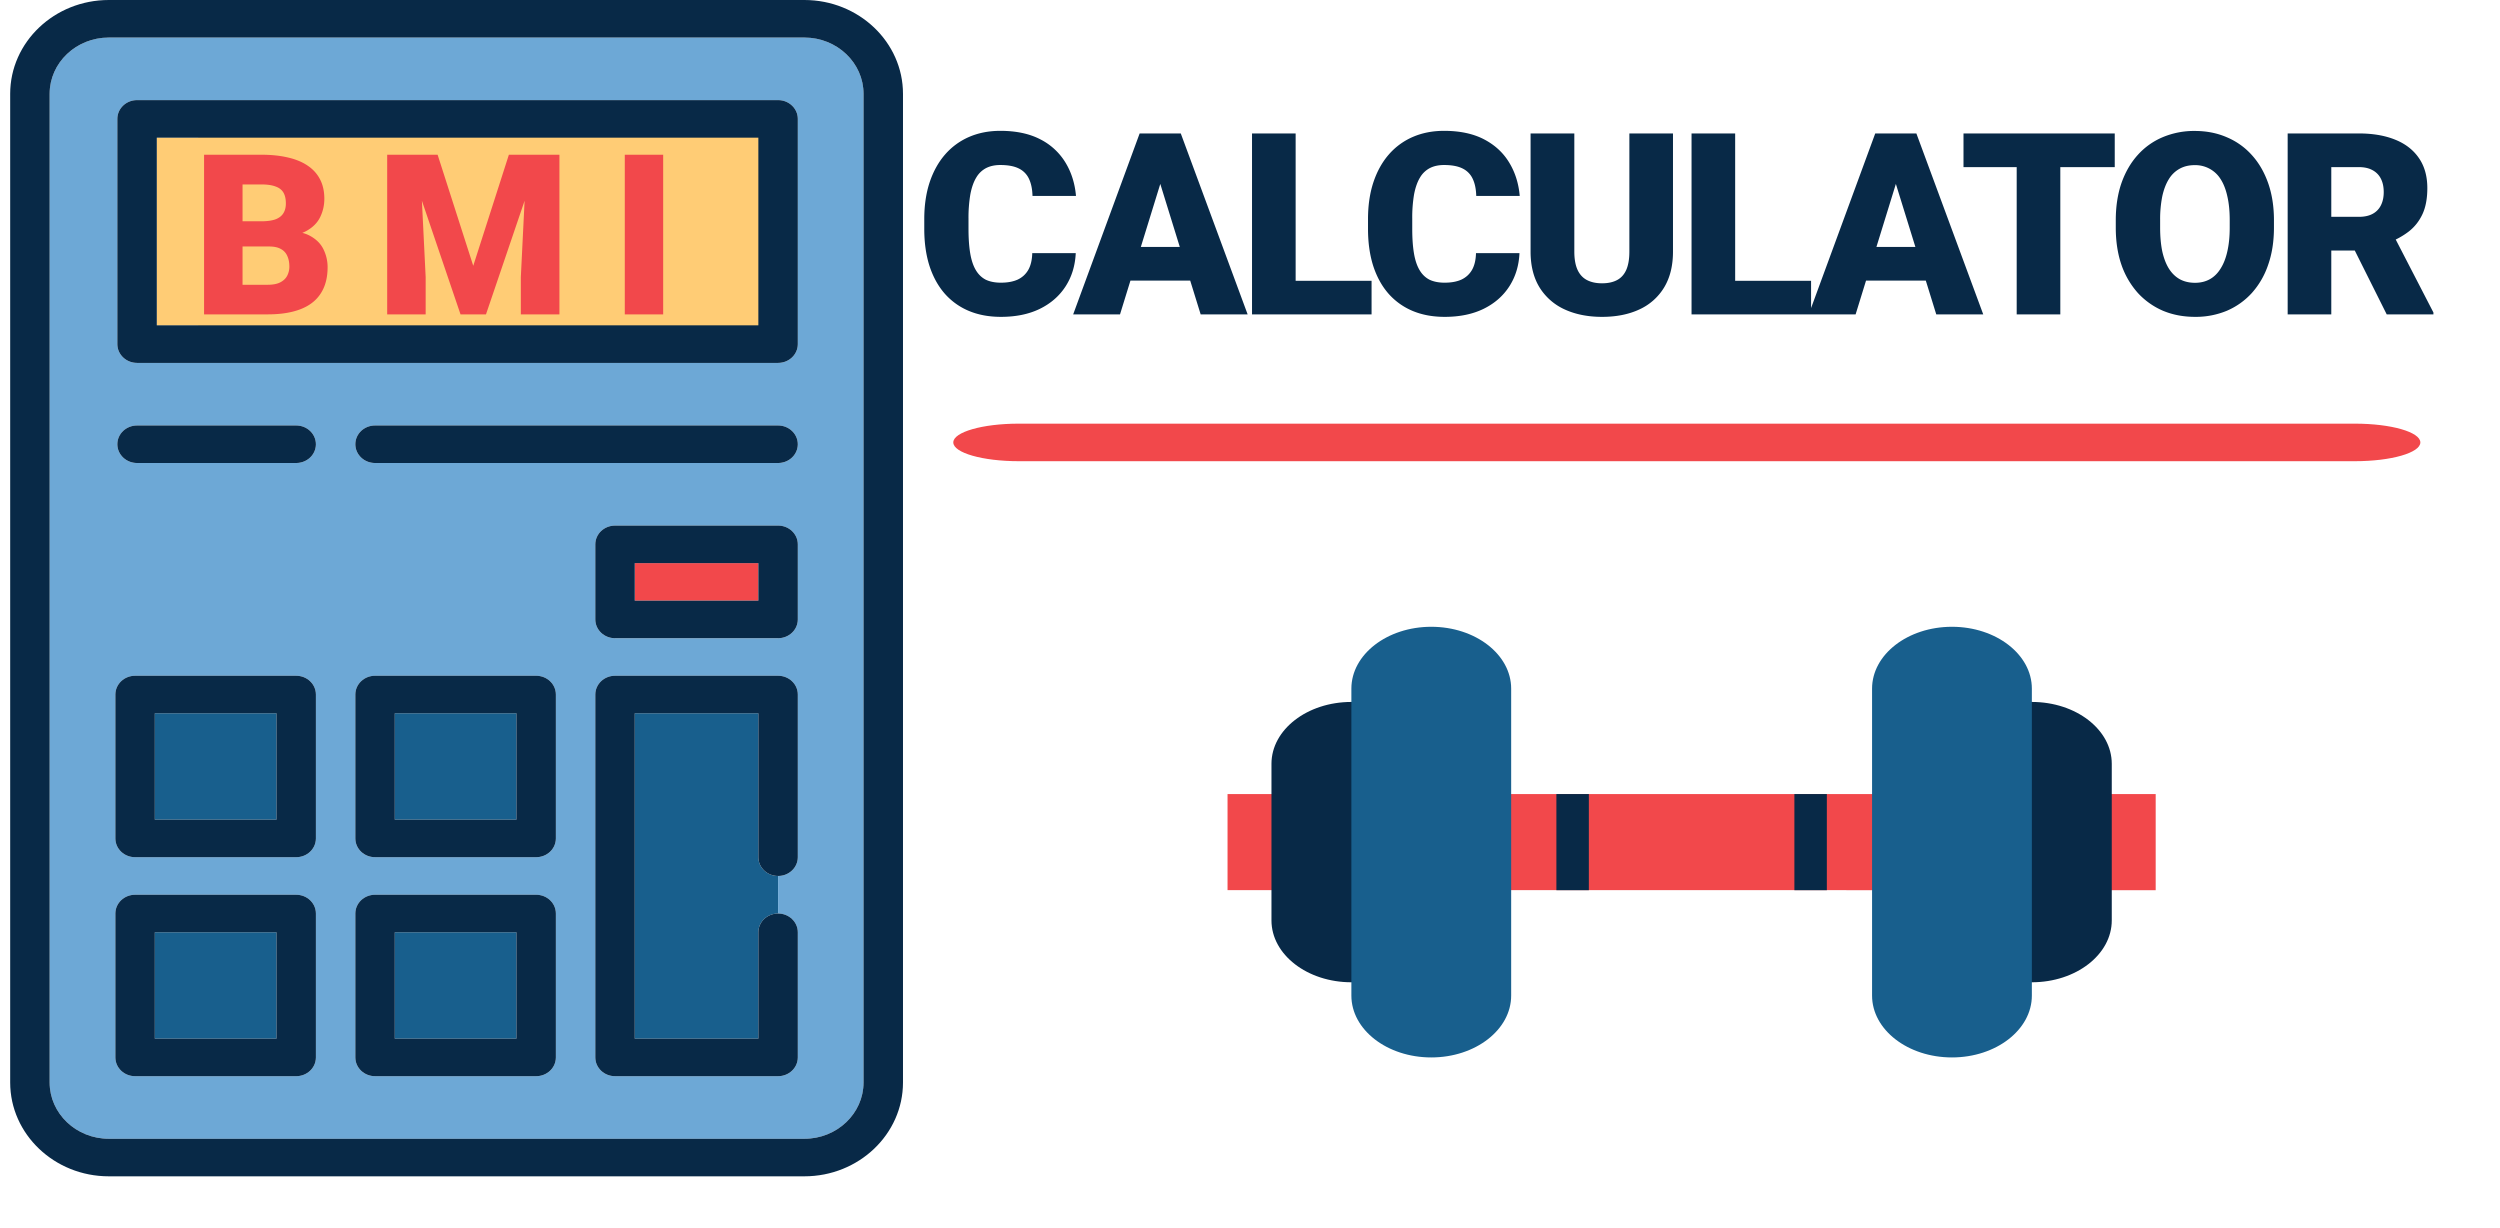 <svg xmlns="http://www.w3.org/2000/svg" width="167" height="82" fill="none" viewBox="0 0 167 82">
  <path fill="#082947" d="M68.954 16.908h2.906c-.04.84-.266 1.582-.681 2.224-.415.642-.99 1.143-1.727 1.503-.73.354-1.593.531-2.59.531-.807 0-1.53-.136-2.166-.407a4.415 4.415 0 01-1.61-1.17c-.437-.51-.772-1.126-1.005-1.851-.227-.725-.34-1.541-.34-2.449v-.656c0-.907.119-1.723.357-2.448.244-.73.587-1.35 1.03-1.86a4.465 4.465 0 011.61-1.179c.625-.27 1.32-.406 2.083-.406 1.052 0 1.94.188 2.665.564a4.16 4.16 0 011.685 1.552c.398.653.633 1.398.705 2.233h-2.905c-.011-.453-.089-.832-.232-1.137a1.437 1.437 0 00-.681-.697c-.31-.155-.722-.232-1.237-.232-.36 0-.672.066-.938.199a1.644 1.644 0 00-.664.63c-.177.288-.31.662-.398 1.121a9.294 9.294 0 00-.125 1.644v.672c0 .642.039 1.19.116 1.644.078.453.202.824.374 1.112.171.288.393.5.664.64.277.132.614.198 1.013.198.442 0 .816-.069 1.12-.207.305-.144.54-.36.706-.648.166-.293.254-.666.265-1.12zm8.81-5.454L74.817 21h-3.129l4.44-12.086h1.985l-.349 2.54zM80.204 21l-2.954-9.546-.382-2.54h2.008L83.342 21h-3.137zm-.116-4.507v2.25h-6.2v-2.25h6.2zm11.533 2.266V21h-6.11v-2.241h6.11zm-5.072-9.845V21h-2.914V8.914h2.914zm12.047 7.994h2.905c-.038.84-.265 1.582-.68 2.224-.415.642-.99 1.143-1.727 1.503-.73.354-1.593.531-2.59.531-.808 0-1.53-.136-2.166-.407a4.415 4.415 0 01-1.61-1.17c-.438-.51-.772-1.126-1.005-1.851-.227-.725-.34-1.541-.34-2.449v-.656c0-.907.119-1.723.357-2.448.243-.73.586-1.35 1.029-1.86a4.466 4.466 0 011.61-1.179c.626-.27 1.32-.406 2.084-.406 1.051 0 1.94.188 2.664.564.725.377 1.287.894 1.685 1.552.399.653.634 1.398.706 2.233h-2.905c-.011-.453-.089-.832-.233-1.137a1.436 1.436 0 00-.68-.697c-.31-.155-.722-.232-1.237-.232-.36 0-.672.066-.938.199a1.645 1.645 0 00-.664.63c-.177.288-.31.662-.399 1.121a9.294 9.294 0 00-.124 1.644v.672c0 .642.039 1.19.116 1.644.078.453.202.824.374 1.112.171.288.392.5.664.64.276.132.614.198 1.012.198.443 0 .817-.069 1.121-.207.304-.144.54-.36.706-.648.166-.293.254-.666.265-1.12zm10.246-7.994h2.914v7.894c0 .94-.197 1.738-.59 2.39a3.74 3.74 0 01-1.652 1.47c-.708.332-1.541.498-2.498.498-.946 0-1.779-.166-2.499-.498a3.828 3.828 0 01-1.676-1.47c-.399-.652-.598-1.45-.598-2.39V8.914h2.922v7.894c0 .498.072.905.216 1.22.143.31.354.537.63.681.277.144.612.216 1.005.216.398 0 .733-.072 1.004-.216.271-.144.476-.37.614-.68.139-.316.208-.723.208-1.22V8.913zm12.138 9.845V21h-6.109v-2.241h6.109zm-5.071-9.845V21h-2.914V8.914h2.914zm10.992 2.54L123.955 21h-3.13l4.441-12.086h1.984l-.349 2.54zM129.342 21l-2.955-9.546-.382-2.54h2.009L132.48 21h-3.138zm-.116-4.507v2.25h-6.201v-2.25h6.201zm8.403-7.579V21h-2.914V8.914h2.914zm3.636 0v2.25h-10.103v-2.25h10.103zm10.635 5.802v.49c0 .924-.13 1.754-.39 2.49a5.412 5.412 0 01-1.087 1.876c-.47.515-1.027.91-1.669 1.187a5.404 5.404 0 01-2.125.407c-.78 0-1.494-.136-2.141-.407a4.905 4.905 0 01-1.677-1.187 5.525 5.525 0 01-1.096-1.876c-.254-.736-.381-1.566-.381-2.49v-.49c0-.924.127-1.754.381-2.49.26-.736.623-1.361 1.088-1.876a4.673 4.673 0 011.668-1.187 5.4 5.4 0 012.142-.415c.775 0 1.483.138 2.125.415a4.671 4.671 0 011.677 1.187c.47.515.835 1.14 1.095 1.876s.39 1.566.39 2.49zm-2.955.49V14.7c0-.598-.052-1.124-.157-1.577-.1-.46-.249-.844-.449-1.154a1.97 1.97 0 00-.738-.697 1.994 1.994 0 00-.988-.241c-.388 0-.725.08-1.013.24a1.931 1.931 0 00-.722.698c-.194.31-.34.694-.44 1.154a7.84 7.84 0 00-.141 1.577v.506c0 .592.047 1.118.141 1.577.1.454.246.839.44 1.154.199.315.443.553.73.714.294.16.634.24 1.021.24.371 0 .7-.08.988-.24.288-.16.529-.399.722-.714.2-.315.349-.7.449-1.154.105-.46.157-.985.157-1.577zm3.871-6.292h4.757c.929 0 1.737.138 2.423.415.687.277 1.215.686 1.586 1.229.376.542.564 1.212.564 2.008 0 .692-.108 1.27-.323 1.735-.216.465-.518.85-.905 1.154a5.091 5.091 0 01-1.337.739l-.954.54h-3.993l-.017-2.25h2.956c.37 0 .677-.066.921-.2a1.29 1.29 0 00.548-.564c.127-.249.191-.545.191-.888 0-.349-.064-.647-.191-.897a1.312 1.312 0 00-.565-.572c-.243-.133-.545-.2-.904-.2h-1.843V21h-2.914V8.914zM159.432 21l-2.673-5.346 3.088-.016 2.706 5.237V21h-3.121z"/>
  <path fill="#FFCC75" d="M35.666 14.578a1.35 1.35 0 01-.931.367c-.337 0-.675-.122-.932-.367a1.211 1.211 0 010-1.773l3.793-3.61h-6.813l-13.176 12.54h6.814l5.656-5.384a1.366 1.366 0 011.863 0c.515.49.515 1.284 0 1.774l-3.793 3.61h22.511V9.194h-9.336l-5.656 5.383zM10.474 9.195v12.54h3.406l13.176-12.54H10.474z"/>
  <path fill="#FFCC75" d="M10.474 9.195v12.54h3.406l13.176-12.54H10.474z"/>
  <path fill="#FFCC75" d="M13.244 8.541v13.666h7.744L50.937 8.54H13.244z"/>
  <path fill="#FFCC75" d="M50.937 22.207V8.54h-7.744L13.244 22.207h37.693z"/>
  <path fill="#F2484B" d="M50.658 37.617h-8.256v2.508h8.256v-2.508z"/>
  <path fill="#185F8D" d="M50.658 57.261v-9.613h-8.256v21.734h8.256v-7.105c0-.693.59-1.254 1.318-1.254v-2.508c-.728 0-1.318-.561-1.318-1.254zM34.496 47.648h-8.124v7.105h8.124v-7.105zM18.467 47.648h-8.125v7.105h8.125v-7.105zM34.496 62.277h-8.124v7.105h8.124v-7.105zM18.467 62.277h-8.125v7.105h8.125v-7.105z"/>
  <path fill="#6DA8D6" d="M53.732 2.508H7.268c-2.18 0-3.953 1.687-3.953 3.761v66.039c0 2.074 1.773 3.762 3.953 3.762h46.464c2.18 0 3.953-1.688 3.953-3.762V6.269c0-2.074-1.773-3.761-3.953-3.761zm-32.63 68.128c0 .693-.59 1.254-1.318 1.254H9.024c-.727 0-1.317-.561-1.317-1.254v-9.613c0-.693.59-1.254 1.317-1.254h10.76c.728 0 1.318.561 1.318 1.254v9.613zm0-14.629c0 .693-.59 1.254-1.318 1.254H9.024c-.727 0-1.317-.561-1.317-1.254v-9.613c0-.692.59-1.254 1.317-1.254h10.76c.728 0 1.318.562 1.318 1.254v9.613zM19.784 30.93H9.156c-.728 0-1.317-.56-1.317-1.253 0-.693.59-1.254 1.317-1.254h10.628c.728 0 1.318.56 1.318 1.253 0 .693-.59 1.254-1.318 1.254zm17.348 39.707c0 .693-.59 1.254-1.318 1.254h-10.76c-.727 0-1.317-.561-1.317-1.254v-9.613c0-.693.59-1.254 1.317-1.254h10.76c.728 0 1.318.561 1.318 1.254v9.613zm0-14.629c0 .693-.59 1.254-1.318 1.254h-10.76c-.727 0-1.317-.561-1.317-1.254v-9.613c0-.692.59-1.254 1.317-1.254h10.76c.728 0 1.318.562 1.318 1.254v9.613zm16.161 1.254c0 .693-.59 1.254-1.317 1.254v2.508c.727 0 1.317.561 1.317 1.254v8.36c0 .692-.59 1.253-1.317 1.253H41.084c-.728 0-1.317-.561-1.317-1.254V46.394c0-.692.59-1.254 1.317-1.254h10.892c.727 0 1.317.562 1.317 1.254v10.867zm0-15.882c0 .692-.59 1.254-1.317 1.254H41.084c-.728 0-1.317-.562-1.317-1.254v-5.016c0-.693.59-1.254 1.317-1.254h10.892c.727 0 1.317.561 1.317 1.254v5.016zm-1.317-10.45H25.054c-.727 0-1.317-.56-1.317-1.253 0-.693.59-1.254 1.317-1.254h26.922c.727 0 1.317.56 1.317 1.253 0 .693-.59 1.254-1.317 1.254zm1.317-7.94c0 .692-.59 1.253-1.317 1.253H9.156c-.728 0-1.317-.561-1.317-1.254V7.941c0-.692.59-1.254 1.317-1.254h42.82c.727 0 1.317.562 1.317 1.254v15.047z"/>
  <path fill="#082947" d="M51.976 35.11H41.084c-.728 0-1.317.56-1.317 1.253v5.016c0 .692.59 1.254 1.317 1.254h10.892c.727 0 1.317-.562 1.317-1.254v-5.016c0-.693-.59-1.254-1.317-1.254zm-1.318 5.015h-8.256v-2.508h8.256v2.508zM19.784 59.769H9.024c-.727 0-1.317.561-1.317 1.254v9.613c0 .693.59 1.254 1.317 1.254h10.76c.728 0 1.318-.561 1.318-1.254v-9.613c0-.693-.59-1.254-1.318-1.254zm-1.317 9.613h-8.125v-7.105h8.125v7.105zM35.814 59.769h-10.76c-.727 0-1.317.561-1.317 1.254v9.613c0 .693.59 1.254 1.317 1.254h10.76c.728 0 1.318-.561 1.318-1.254v-9.613c0-.693-.59-1.254-1.318-1.254zm-1.318 9.613h-8.124v-7.105h8.124v7.105zM19.784 45.14H9.024c-.727 0-1.317.562-1.317 1.254v9.613c0 .693.59 1.254 1.317 1.254h10.76c.728 0 1.318-.561 1.318-1.254v-9.613c0-.692-.59-1.254-1.318-1.254zm-1.317 9.613h-8.125v-7.105h8.125v7.105zM35.814 45.14h-10.76c-.727 0-1.317.562-1.317 1.254v9.613c0 .693.59 1.254 1.317 1.254h10.76c.728 0 1.318-.561 1.318-1.254v-9.613c0-.692-.59-1.254-1.318-1.254zm-1.318 9.613h-8.124v-7.105h8.124v7.105zM51.976 45.14H41.084c-.728 0-1.317.562-1.317 1.254v24.242c0 .693.59 1.254 1.317 1.254h10.892c.727 0 1.317-.561 1.317-1.254v-8.36c0-.692-.59-1.253-1.317-1.253-.728 0-1.318.561-1.318 1.254v7.105h-8.256V47.648h8.256v9.613c0 .693.59 1.254 1.318 1.254.727 0 1.317-.561 1.317-1.254V46.394c0-.692-.59-1.254-1.317-1.254z"/>
  <path fill="#082947" d="M53.732 0H7.268C3.635 0 .68 2.812.68 6.27v66.038c0 3.457 2.955 6.27 6.588 6.27h46.464c3.633 0 6.588-2.813 6.588-6.27V6.269C60.32 2.812 57.365 0 53.732 0zm3.953 72.308c0 2.074-1.773 3.762-3.953 3.762H7.268c-2.18 0-3.953-1.688-3.953-3.762V6.269c0-2.074 1.773-3.761 3.953-3.761h46.464c2.18 0 3.953 1.687 3.953 3.761v66.039z"/>
  <path fill="#082947" d="M51.976 6.687H9.156c-.728 0-1.317.562-1.317 1.254v15.047c0 .693.59 1.254 1.317 1.254h42.82c.727 0 1.317-.561 1.317-1.254V7.941c0-.692-.59-1.254-1.317-1.254zm-1.318 15.047H10.474V9.195h40.184v12.54zM51.976 28.422H25.054c-.727 0-1.317.56-1.317 1.253 0 .693.59 1.254 1.317 1.254h26.922c.727 0 1.317-.56 1.317-1.253 0-.693-.59-1.254-1.317-1.254z"/>
  <path fill="#F2484B" d="M157.311 28.3H68.048c-2.412 0-4.368.561-4.368 1.254s1.956 1.254 4.369 1.254h89.262c2.414 0 4.369-.561 4.369-1.254s-1.955-1.254-4.369-1.254z"/>
  <path fill="#082947" d="M19.784 28.422H9.156c-.728 0-1.317.56-1.317 1.253 0 .693.59 1.254 1.317 1.254h10.628c.728 0 1.318-.56 1.318-1.253 0-.693-.59-1.254-1.318-1.254z"/>
  <path fill="#F2484B" d="M17.982 16.466h-2.747l-.015-1.684h2.227c.4 0 .72-.044.96-.132.239-.093.412-.227.52-.403.112-.176.168-.395.168-.66 0-.302-.056-.546-.168-.732-.113-.185-.291-.32-.535-.402-.24-.088-.55-.132-.93-.132h-1.26V21h-2.57V10.336h3.83c.659 0 1.247.061 1.765.183.517.117.957.298 1.318.542.366.244.645.552.835.923.19.366.286.798.286 1.296 0 .435-.093.843-.279 1.223-.185.381-.495.691-.93.93-.43.235-1.018.357-1.765.367l-.71.666zM17.879 21h-3.267l.88-1.977h2.387c.352 0 .632-.054.842-.162.215-.112.37-.259.462-.44a1.3 1.3 0 00.146-.614c0-.274-.046-.51-.139-.71a.95.95 0 00-.425-.462c-.195-.113-.456-.169-.783-.169H15.82l.015-1.684h2.585l.6.674c.714-.03 1.278.07 1.693.3.42.23.72.532.9.908.181.376.271.77.271 1.18 0 .697-.15 1.281-.454 1.75-.297.468-.744.82-1.34 1.054-.596.235-1.333.352-2.212.352zm9.26-10.664h2.094l2.38 7.42 2.38-7.42h2.095L32.463 21h-1.7l-3.625-10.664zm-1.275 0h2.168l.402 8.174V21h-2.57V10.336zm9.33 0h2.176V21h-2.578v-2.49l.403-8.174zm9.106 0V21h-2.564V10.336H44.3z"/>
  <g>
    <path fill="#F2484B" d="M82 53.043h62v6.42H82v-6.42z"/>
    <path fill="#082947" d="M119.865 53.043h2.168v6.42h-2.168v-6.42zM103.967 53.043h2.168v6.42h-2.168v-6.42zM133.957 46.89h1.771c2.948 0 5.338 1.85 5.338 4.132v10.462c0 2.282-2.39 4.132-5.338 4.132h-1.771V46.89z"/>
    <path fill="#185F8D" d="M125.054 66.505c0 2.282 2.389 4.132 5.337 4.132s5.337-1.85 5.337-4.132V46.001c0-2.282-2.389-4.132-5.337-4.132s-5.337 1.85-5.337 4.132v20.504z"/>
    <path fill="#082947" d="M92.043 46.89h-1.771c-2.948 0-5.338 1.85-5.338 4.132v10.462c0 2.282 2.39 4.132 5.338 4.132h1.771V46.89z"/>
    <path fill="#185F8D" d="M100.946 66.505c0 2.282-2.39 4.132-5.337 4.132-2.948 0-5.337-1.85-5.337-4.132V46.001c0-2.282 2.39-4.132 5.337-4.132 2.948 0 5.337 1.85 5.337 4.132v20.504z"/>
  </g>
</svg>
